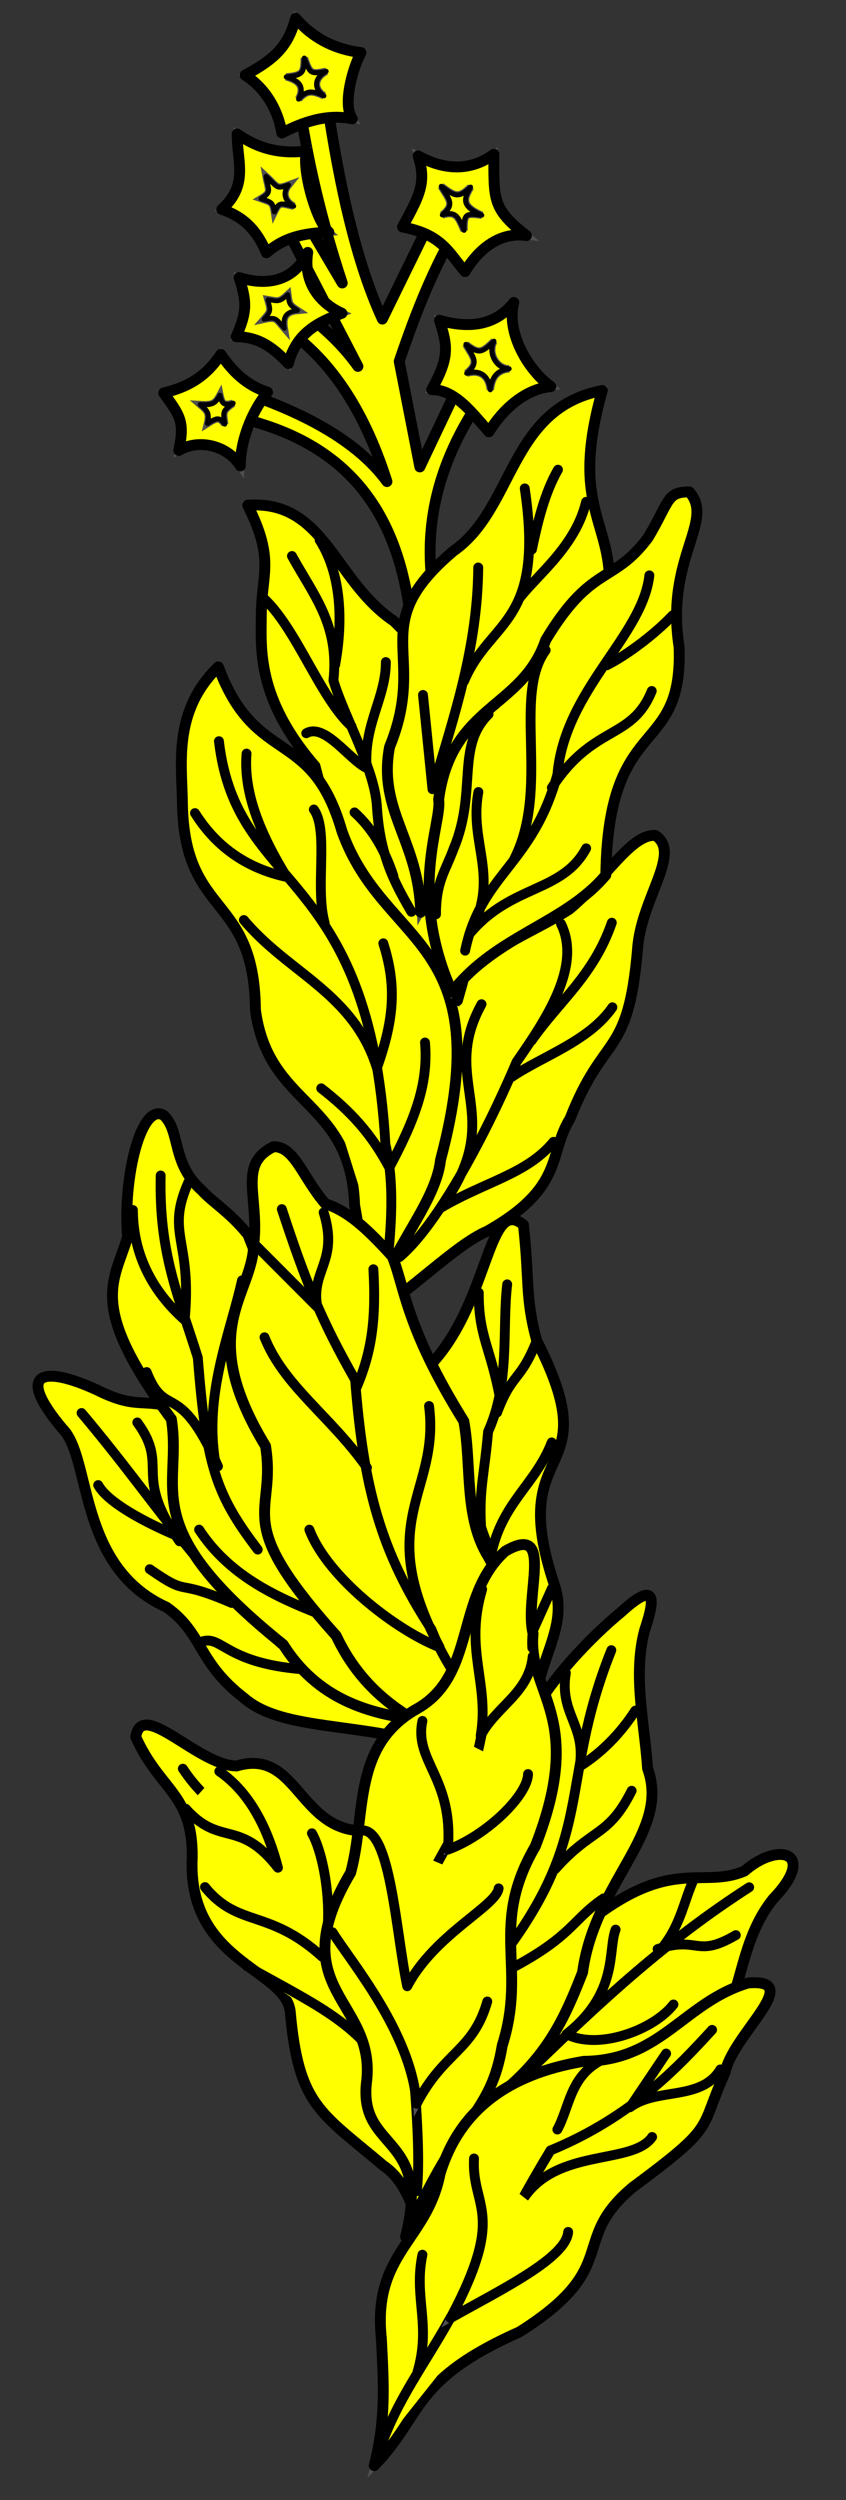 <?xml version="1.0" encoding="utf-8"?>
<svg xmlns:dc="http://purl.org/dc/elements/1.1/" xmlns:xl="http://www.w3.org/1999/xlink"
     xmlns="http://www.w3.org/2000/svg"
     xmlns:xlink="http://www.w3.org/1999/xlink"
     version="1.1"
     viewBox="55.241 67.5 115.759 342"
     width="115.759"
     height="342"
     preserveAspectRatio="xMidYMid meet"
     zoomAndPan="magnify"
     contentScriptType="application/ecmascript"
     contentStyleType="text/css">
   <rect x="55.241" y="67.5" width="115.759" height="342" fill="#333333" stroke="none"/>
   <defs/>
   <g stroke="#505050" fill="#ffff00" stroke-opacity="1" stroke-dasharray="none"
      fill-opacity="1">
      <title>Tabacco, Sprig of</title>
      <g>
         <title>Layer 2</title>
         <g>
            <g>
               <g>
                  <title>path2940</title>
                  <path d="M 99.778 80.091 L 96.072 80.812 C 97.262 89.339 99.287 97.802 102.07 106.216 L 95.944 95.842 L 93.636 97.226 L 104.216 117.623 C 101.833 114.29 99.324 112.189 95.611 109.198 L 94.232 112.415 C 100.08 116.395 104.89 123.02 108.189 133.38 C 103.66 127.156 95.163 123.32 87.35 120.788 L 86.804 124.413 C 104.526 128.067 110.733 139.615 111.721 155.537 L 116.045 154.642 C 111.539 140.867 115.203 129.304 123.338 118.946 L 119.419 117.197 L 112.689 131.377 L 109.864 116.935 C 112.245 109.935 114.578 104.075 118.124 98.089 L 115.276 95.377 L 107.561 111.147 C 103.484 102.317 101.25 90.28 99.778 80.091 Z"/>
                  <path d="M 99.778 80.091 L 96.072 80.812 C 97.262 89.339 99.287 97.802 102.07 106.216 L 95.944 95.842 L 93.636 97.226 L 104.216 117.623 C 101.833 114.29 99.324 112.189 95.611 109.198 L 94.232 112.415 C 100.08 116.395 104.89 123.02 108.189 133.38 C 103.66 127.156 95.163 123.32 87.35 120.788 L 86.804 124.413 C 104.526 128.067 110.733 139.615 111.721 155.537 L 116.045 154.642 C 111.539 140.867 115.203 129.304 123.338 118.946 L 119.419 117.197 L 112.689 131.377 L 109.864 116.935 C 112.245 109.935 114.578 104.075 118.124 98.089 L 115.276 95.377 L 107.561 111.147 C 103.484 102.317 101.25 90.28 99.778 80.091 Z"
                        stroke="black"
                        stroke-linecap="butt"
                        stroke-linejoin="round"
                        stroke-width="1.489"/>
               </g>
               <g>
                  <title>path2942</title>
                  <path d="M 104.632 74.688 C 101.27 74.288 98.174 72.861 95.697 69.997 C 94.685 73.611 93.206 75.4 88.774 77.779 C 91.512 79.527 93.281 82.486 93.801 85.697 C 96.65 84.231 99.902 83.034 103.454 83.757 C 102.097 81.869 103.442 76.966 104.632 74.688 Z"
                        fill="white"/>
                  <path d="M 104.632 74.688 C 101.27 74.288 98.174 72.861 95.697 69.997 C 94.685 73.611 93.206 75.4 88.774 77.779 C 91.512 79.527 93.281 82.486 93.801 85.697 C 96.65 84.231 99.902 83.034 103.454 83.757 C 102.097 81.869 103.442 76.966 104.632 74.688 Z"
                        stroke="black"
                        stroke-linecap="butt"
                        stroke-linejoin="round"
                        stroke-width="1.489"/>
               </g>
               <g>
                  <title>path2944</title>
                  <g xmlns="" id="feature-0">
                     <path xmlns="http://www.w3.org/2000/svg"
                           d="M 99.876 77.258 C 97.67 77.705 97.659 77.538 96.879 75.44 C 96.809 77.429 96.791 77.808 94.403 78.019 C 96.379 78.555 96.911 79.488 96.093 81.065 C 97.108 79.896 97.903 79.799 99.563 80.611 C 98.058 79.619 98.289 78.086 99.876 77.258 Z"
                           fill="#ff0000"/>
                  </g>
                  <path d="M 99.876 77.258 C 97.67 77.705 97.659 77.538 96.879 75.44 C 96.809 77.429 96.791 77.808 94.403 78.019 C 96.379 78.555 96.911 79.488 96.093 81.065 C 97.108 79.896 97.903 79.799 99.563 80.611 C 98.058 79.619 98.289 78.086 99.876 77.258 Z"
                        stroke="black"
                        stroke-linecap="butt"
                        stroke-linejoin="round"
                        stroke-width=".674"/>
               </g>
               <g>
                  <title>path2946</title>
                  <path d="M 122.819 88.604 C 119.568 90.985 115.967 90.771 112.455 88.823 C 113.593 92.414 112.744 94.121 110.31 98.551 C 115.866 99.596 116.725 102.235 118.878 104.659 C 120.499 101.888 123.429 99.149 127.269 99.728 C 122.625 96.085 122.797 94.895 122.819 88.604 Z"
                        fill="white"/>
                  <path d="M 122.819 88.604 C 119.568 90.985 115.967 90.771 112.455 88.823 C 113.593 92.414 112.744 94.121 110.31 98.551 C 115.866 99.596 116.725 102.235 118.878 104.659 C 120.499 101.888 123.429 99.149 127.269 99.728 C 122.625 96.085 122.797 94.895 122.819 88.604 Z"
                        stroke="black"
                        stroke-linecap="butt"
                        stroke-linejoin="round"
                        stroke-width="1.489"/>
               </g>
               <g>
                  <title>path2948</title>
                  <g xmlns="" id="feature-1">
                     <path xmlns="http://www.w3.org/2000/svg"
                           d="M 119.631 93.089 C 117.975 94.724 117.441 94.34 115.616 92.99 C 116.623 94.734 117.6 95.425 115.763 96.904 C 117.704 96.303 117.936 97.215 118.738 99.015 C 118.702 96.698 118.994 96.636 121.166 96.946 C 118.251 95.674 118.73 94.67 119.631 93.089 Z"
                           fill="#ff0000"/>
                  </g>
                  <path d="M 119.631 93.089 C 117.975 94.724 117.441 94.34 115.616 92.99 C 116.623 94.734 117.6 95.425 115.763 96.904 C 117.704 96.303 117.936 97.215 118.738 99.015 C 118.702 96.698 118.994 96.636 121.166 96.946 C 118.251 95.674 118.73 94.67 119.631 93.089 Z"
                        stroke="black"
                        stroke-linecap="butt"
                        stroke-linejoin="round"
                        stroke-width=".674"/>
               </g>
               <g>
                  <title>path2950</title>
                  <path d="M 125.544 108.875 C 122.912 112.266 119.037 112.368 115.376 111.315 C 116.515 114.907 116.744 116.368 114.313 120.801 C 117.561 120.784 119.99 124.158 122.141 126.581 C 123.807 123.849 126.798 120.772 130.611 120.379 C 127.41 118.069 124.477 112.916 125.544 108.875 Z"
                        fill="white"/>
                  <path d="M 125.544 108.875 C 122.912 112.266 119.037 112.368 115.376 111.315 C 116.515 114.907 116.744 116.368 114.313 120.801 C 117.561 120.784 119.99 124.158 122.141 126.581 C 123.807 123.849 126.798 120.772 130.611 120.379 C 127.41 118.069 124.477 112.916 125.544 108.875 Z"
                        stroke="black"
                        stroke-linecap="butt"
                        stroke-linejoin="round"
                        stroke-width="1.489"/>
               </g>
               <g>
                  <title>path2952</title>
                  <g xmlns="" id="feature-2">
                     <path xmlns="http://www.w3.org/2000/svg"
                           d="M 122.834 114.17 C 121.217 115.761 120.77 116.003 118.983 114.608 C 119.947 116.313 120.93 117.089 119.092 118.566 C 121.034 117.968 122.162 119.027 122.33 120.829 C 122.516 119.256 123.072 118.162 124.914 117.949 C 123.145 117.988 121.934 115.752 122.834 114.17 Z"
                           fill="#ff0000"/>
                  </g>
                  <path d="M 122.834 114.17 C 121.217 115.761 120.77 116.003 118.983 114.608 C 119.947 116.313 120.93 117.089 119.092 118.566 C 121.034 117.968 122.162 119.027 122.33 120.829 C 122.516 119.256 123.072 118.162 124.914 117.949 C 123.145 117.988 121.934 115.752 122.834 114.17 Z"
                        stroke="black"
                        stroke-linecap="butt"
                        stroke-linejoin="round"
                        stroke-width=".674"/>
               </g>
               <g>
                  <title>path2954</title>
                  <path d="M 85.454 115.983 C 83.582 118.774 81.33 120.364 77.637 121.253 C 79.837 124.349 80.561 125.058 79.705 129.126 C 82.502 127.454 86.413 128.488 88.126 131.238 C 88.109 127.991 89.557 123.966 91.85 121.147 C 88.827 120.177 86.956 118.156 85.454 115.983 Z"
                        fill="white"/>
                  <path d="M 85.454 115.983 C 83.582 118.774 81.33 120.364 77.637 121.253 C 79.837 124.349 80.561 125.058 79.705 129.126 C 82.502 127.454 86.413 128.488 88.126 131.238 C 88.109 127.991 89.557 123.966 91.85 121.147 C 88.827 120.177 86.956 118.156 85.454 115.983 Z"
                        stroke="black"
                        stroke-linecap="butt"
                        stroke-linejoin="round"
                        stroke-width="1.489"/>
               </g>
               <g>
                  <title>path2956</title>
                  <g xmlns="" id="feature-3">
                     <path xmlns="http://www.w3.org/2000/svg"
                           d="M 85.337 121.56 C 84.704 122.743 84.294 122.939 82.643 122.845 C 83.541 123.627 83.985 123.933 83.626 125.435 C 85.042 124.534 85.299 124.601 85.997 125.523 C 85.749 123.809 85.659 123.731 87.145 122.658 C 85.948 123.036 85.594 122.807 85.337 121.56 Z"
                           fill="#ff0000"/>
                  </g>
                  <path d="M 85.337 121.56 C 84.704 122.743 84.294 122.939 82.643 122.845 C 83.541 123.627 83.985 123.933 83.626 125.435 C 85.042 124.534 85.299 124.601 85.997 125.523 C 85.749 123.809 85.659 123.731 87.145 122.658 C 85.948 123.036 85.594 122.807 85.337 121.56 Z"
                        stroke="black"
                        stroke-linecap="butt"
                        stroke-linejoin="round"
                        stroke-width=".674"/>
               </g>
               <g>
                  <title>path2958</title>
                  <path d="M 97.347 102.03 C 95.324 106.265 91.375 106.538 87.97 105.471 C 89.002 108.815 89.091 110.074 87.563 113.558 C 90.604 113.598 92.512 114.939 94.699 117.236 C 95.794 112.983 98.858 111.545 102.024 110.353 C 100.02 109.481 96.595 106.976 97.347 102.03 Z"
                        fill="white"/>
                  <path d="M 97.347 102.03 C 95.324 106.265 91.375 106.538 87.97 105.471 C 89.002 108.815 89.091 110.074 87.563 113.558 C 90.604 113.598 92.512 114.939 94.699 117.236 C 95.794 112.983 98.858 111.545 102.024 110.353 C 100.02 109.481 96.595 106.976 97.347 102.03 Z"
                        stroke="black"
                        stroke-linecap="butt"
                        stroke-linejoin="round"
                        stroke-width="1.489"/>
               </g>
               <g>
                  <title>path2960</title>
                  <g xmlns="" id="feature-4">
                     <path xmlns="http://www.w3.org/2000/svg"
                           d="M 94.628 107.79 C 93.439 108.885 93.345 108.724 91.891 108.487 C 92.337 110.058 92.298 110.102 91.361 111.181 C 93.108 110.806 93.002 111.109 94.15 112.422 C 93.921 110.961 94.241 110.137 95.961 109.973 C 94.812 109.211 94.806 109.126 94.628 107.79 Z"
                           fill="#ff0000"/>
                  </g>
                  <path d="M 94.628 107.79 C 93.439 108.885 93.345 108.724 91.891 108.487 C 92.337 110.058 92.298 110.102 91.361 111.181 C 93.108 110.806 93.002 111.109 94.15 112.422 C 93.921 110.961 94.241 110.137 95.961 109.973 C 94.812 109.211 94.806 109.126 94.628 107.79 Z"
                        stroke="black"
                        stroke-linecap="butt"
                        stroke-linejoin="round"
                        stroke-width=".626"/>
               </g>
               <g>
                  <title>path2962</title>
                  <path d="M 97.179 88.16 C 93.832 88.563 90.839 88.012 87.69 85.827 C 87.659 89.587 89.318 92.761 85.586 96.143 C 88.698 97.192 90.434 99.095 91.696 102.084 C 94.164 99.972 96.615 99.42 100.231 99.251 C 98.481 97.73 96.51 90.657 97.179 88.16 Z"
                        fill="white"/>
                  <path d="M 97.179 88.16 C 93.832 88.563 90.839 88.012 87.69 85.827 C 87.659 89.587 89.318 92.761 85.586 96.143 C 88.698 97.192 90.434 99.095 91.696 102.084 C 94.164 99.972 96.615 99.42 100.231 99.251 C 98.481 97.73 96.51 90.657 97.179 88.16 Z"
                        stroke="black"
                        stroke-linecap="butt"
                        stroke-linejoin="round"
                        stroke-width="1.489"/>
               </g>
               <g>
                  <title>path2964</title>
                  <g xmlns="" id="feature-5">
                     <path xmlns="http://www.w3.org/2000/svg"
                           d="M 94.72 92.806 C 92.992 93.433 93.266 93.119 91.642 91.629 C 91.99 93.587 92.466 93.766 90.968 94.672 C 92.354 95.166 92.561 95.108 92.782 96.484 C 93.483 95.045 93.63 95.331 95.429 95.71 C 94.245 95.076 93.827 93.923 94.72 92.806 Z"
                           fill="#ff0000"/>
                  </g>
                  <path d="M 94.72 92.806 C 92.992 93.433 93.266 93.119 91.642 91.629 C 91.99 93.587 92.466 93.766 90.968 94.672 C 92.354 95.166 92.561 95.108 92.782 96.484 C 93.483 95.045 93.63 95.331 95.429 95.71 C 94.245 95.076 93.827 93.923 94.72 92.806 Z"
                        stroke="black"
                        stroke-linecap="butt"
                        stroke-linejoin="round"
                        stroke-width=".674"/>
               </g>
            </g>
            <g>
               <g>
                  <title>path2966</title>
                  <path d="M 133.231 220.544 C 137.929 208.559 141.184 212.455 142.48 197.301 C 142.967 190.331 148.558 184.221 144.925 181.795 C 141.602 181.493 137.945 187.982 133.094 191.912 C 127.129 195.688 121.667 197.011 116.584 203.623 C 114.895 218.6 108.762 231.557 107.066 246.452 C 110.609 244.916 117.545 237.761 121.865 235.948 C 132.613 229.894 130.229 225.328 133.231 220.544 Z"/>
                  <path d="M 133.231 220.544 C 137.929 208.559 141.184 212.455 142.48 197.301 C 142.967 190.331 148.558 184.221 144.925 181.795 C 141.602 181.493 137.945 187.982 133.094 191.912 C 127.129 195.688 121.667 197.011 116.584 203.623 C 114.895 218.6 108.762 231.557 107.066 246.452 C 110.609 244.916 117.545 237.761 121.865 235.948 C 132.613 229.894 130.229 225.328 133.231 220.544 Z"
                        stroke="black"
                        stroke-linecap="butt"
                        stroke-linejoin="round"
                        stroke-width="1.489"/>
               </g>
               <g>
                  <title>path2968</title>
                  <path d="M 131.997 193.867 C 134.872 199.699 129.932 206.975 125.919 212.778 C 121.226 223.834 114.723 235.472 109.879 239.488 M 127.988 209.85 C 131.703 204.5 136.463 200.955 138.955 193.723 M 121.131 204.874 C 115.188 215.659 124.912 220.089 115.542 232.74 C 121.688 229.117 127.346 228.117 130.975 223.7 M 125.135 214.914 C 129.361 212.012 135.814 209.968 139.04 205.294"/>
                  <path d="M 131.997 193.867 C 134.872 199.699 129.932 206.975 125.919 212.778 C 121.226 223.834 114.723 235.472 109.879 239.488 M 127.988 209.85 C 131.703 204.5 136.463 200.955 138.955 193.723 M 121.131 204.874 C 115.188 215.659 124.912 220.089 115.542 232.74 C 121.688 229.117 127.346 228.117 130.975 223.7 M 125.135 214.914 C 129.361 212.012 135.814 209.968 139.04 205.294"
                        stroke="black"
                        stroke-linecap="round"
                        stroke-linejoin="round"
                        stroke-width="1.347"/>
               </g>
               <g>
                  <title>path2970</title>
                  <path d="M 109.153 152.477 C 100.942 146.986 99.713 135.855 89.135 136.613 C 92.871 144.1 91.037 145.823 90.995 151.616 C 90.973 156.181 90.3 162.999 98.342 172.31 C 102.198 187.433 107.751 195.355 117.833 204.36 C 123.044 186.667 124.117 167.054 109.153 152.477 Z"/>
                  <path d="M 109.153 152.477 C 100.942 146.986 99.713 135.855 89.135 136.613 C 92.871 144.1 91.037 145.823 90.995 151.616 C 90.973 156.181 90.3 162.999 98.342 172.31 C 102.198 187.433 107.751 195.355 117.833 204.36 C 123.044 186.667 124.117 167.054 109.153 152.477 Z"
                        stroke="black"
                        stroke-linecap="butt"
                        stroke-linejoin="round"
                        stroke-width="1.489"/>
               </g>
               <g>
                  <title>path2972</title>
                  <path d="M 95.19 143.56 C 98.207 149.041 101.676 152.963 100.864 160.595 C 102.365 165.661 106.623 172.81 106.832 178.112 C 107.262 184.456 109.101 188.097 111.534 192.236 M 91.21 149.233 C 95.798 153.392 98.996 162.913 103.359 166.884 M 103.752 178.636 C 106.138 180.792 107.919 183.765 109.08 187.381 M 108.038 158.068 C 108.044 162.97 104.947 166.661 105.419 172.576 C 103.038 171.433 99.681 166.362 97.145 167.809 M 101.099 158.462 C 102.017 153.481 102.254 146.532 98.972 141.37"/>
                  <path d="M 95.19 143.56 C 98.207 149.041 101.676 152.963 100.864 160.595 C 102.365 165.661 106.623 172.81 106.832 178.112 C 107.262 184.456 109.101 188.097 111.534 192.236 M 91.21 149.233 C 95.798 153.392 98.996 162.913 103.359 166.884 M 103.752 178.636 C 106.138 180.792 107.919 183.765 109.08 187.381 M 108.038 158.068 C 108.044 162.97 104.947 166.661 105.419 172.576 C 103.038 171.433 99.681 166.362 97.145 167.809 M 101.099 158.462 C 102.017 153.481 102.254 146.532 98.972 141.37"
                        stroke="black"
                        stroke-linecap="round"
                        stroke-linejoin="round"
                        stroke-width="1.347"/>
               </g>
               <g>
                  <title>path2974</title>
                  <path d="M 115.517 226.192 C 123.631 195.782 107.789 197.253 102.036 181.238 C 97.9 166.812 90.245 172.508 85.111 158.721 C 78.84 164.803 80.15 172.04 80.201 177.444 C 80.478 193.138 90.058 189.679 90.189 205.639 C 91.947 219.003 103.255 217.846 103.76 232.333 C 105.332 241.111 105.595 248.48 105.962 248.788 C 107.098 240.028 114.788 232.805 115.517 226.192 Z"/>
                  <path d="M 115.517 226.192 C 123.631 195.782 107.789 197.253 102.036 181.238 C 97.9 166.812 90.245 172.508 85.111 158.721 C 78.84 164.803 80.15 172.04 80.201 177.444 C 80.478 193.138 90.058 189.679 90.189 205.639 C 91.947 219.003 103.255 217.846 103.76 232.333 C 105.332 241.111 105.595 248.48 105.962 248.788 C 107.098 240.028 114.788 232.805 115.517 226.192 Z"
                        stroke="black"
                        stroke-linecap="butt"
                        stroke-linejoin="round"
                        stroke-width="1.489"/>
               </g>
               <g>
                  <title>path2976</title>
                  <path d="M 85.198 168.894 C 87.621 189.808 105.771 185.768 107.98 224.063 C 109.25 229.401 108.81 235.482 108.09 241.714 M 81.917 178.729 C 85.011 183.657 89.348 186.363 94.471 187.475 C 91.168 182.063 88.504 176.251 88.979 170.591 M 99.67 193.78 C 98.312 188.914 100.255 181.141 98.184 178.238 M 88.607 193.355 C 94.694 200.638 103.631 203.32 106.814 213.605 C 109.151 207.018 109.548 202.379 107.686 196.544 M 99.195 216.382 C 103.097 219.422 105.983 222.467 108.511 227.228 C 111.885 220.891 113.897 215.898 113.393 210.114"/>
                  <path d="M 85.198 168.894 C 87.621 189.808 105.771 185.768 107.98 224.063 C 109.25 229.401 108.81 235.482 108.09 241.714 M 81.917 178.729 C 85.011 183.657 89.348 186.363 94.471 187.475 C 91.168 182.063 88.504 176.251 88.979 170.591 M 99.67 193.78 C 98.312 188.914 100.255 181.141 98.184 178.238 M 88.607 193.355 C 94.694 200.638 103.631 203.32 106.814 213.605 C 109.151 207.018 109.548 202.379 107.686 196.544 M 99.195 216.382 C 103.097 219.422 105.983 222.467 108.511 227.228 C 111.885 220.891 113.897 215.898 113.393 210.114"
                        stroke="black"
                        stroke-linecap="round"
                        stroke-linejoin="round"
                        stroke-width="1.347"/>
               </g>
               <g>
                  <title>path2978</title>
                  <path d="M 138.635 146.602 C 138.389 138.47 133.399 135.993 137.656 120.917 C 124.858 123.387 125.675 137.048 117.271 142.894 C 105.12 153.211 113.873 156.671 108.546 169.682 C 106.901 178.403 112.535 182.431 112.805 192.293 L 138.635 146.602 Z"/>
                  <path d="M 138.635 146.602 C 138.389 138.47 133.399 135.993 137.656 120.917 C 124.858 123.387 125.675 137.048 117.271 142.894 C 105.12 153.211 113.873 156.671 108.546 169.682 C 106.901 178.403 112.535 182.431 112.805 192.293 L 138.635 146.602 Z"
                        stroke="black"
                        stroke-linecap="butt"
                        stroke-linejoin="round"
                        stroke-width="1.489"/>
               </g>
               <g>
                  <title>path2980</title>
                  <path d="M 127.042 134.311 C 129.819 153.035 122.309 152.172 118.743 160.679 M 131.589 131.755 C 129.721 135.005 128.771 139.101 128.025 142.673 M 113.119 162.565 L 114.417 175.464 M 114.417 175.464 C 117.416 165.316 120.579 156.082 120.678 145.131 M 126.327 149.328 C 128.79 146.111 133.988 142.235 135.438 136.151"/>
                  <path d="M 127.042 134.311 C 129.819 153.035 122.309 152.172 118.743 160.679 M 131.589 131.755 C 129.721 135.005 128.771 139.101 128.025 142.673 M 113.119 162.565 L 114.417 175.464 M 114.417 175.464 C 117.416 165.316 120.579 156.082 120.678 145.131 M 126.327 149.328 C 128.79 146.111 133.988 142.235 135.438 136.151"
                        stroke="black"
                        stroke-linecap="round"
                        stroke-linejoin="round"
                        stroke-width="1.347"/>
               </g>
               <g>
                  <title>path2982</title>
                  <path d="M 138.133 187.205 C 138.459 164.869 148.742 171.322 148.158 155.992 C 146.251 143.824 153.119 138.786 149.56 134.791 C 146.432 134.808 146.917 135.993 143.935 141.026 C 139.135 147.489 136.218 144.575 129.911 155.054 C 126.723 164.502 116.994 163.874 115.259 176.871 C 115.782 179.951 110.963 189.581 117.097 203.198 C 123.137 195.447 132.547 193.863 138.133 187.205 Z"/>
                  <path d="M 138.133 187.205 C 138.459 164.869 148.742 171.322 148.158 155.992 C 146.251 143.824 153.119 138.786 149.56 134.791 C 146.432 134.808 146.917 135.993 143.935 141.026 C 139.135 147.489 136.218 144.575 129.911 155.054 C 126.723 164.502 116.994 163.874 115.259 176.871 C 115.782 179.951 110.963 189.581 117.097 203.198 C 123.137 195.447 132.547 193.863 138.133 187.205 Z"
                        stroke="black"
                        stroke-linecap="butt"
                        stroke-linejoin="round"
                        stroke-width="1.489"/>
               </g>
               <g>
                  <title>path2984</title>
                  <path d="M 125.605 185.006 C 130.543 175.321 125.344 162.723 129.907 156.45 M 114.9 192.576 C 114.893 188.139 116.163 186.719 117.323 183.575 C 120.573 175.812 117.585 169.653 122.095 165.203 M 120.702 175.845 C 119.344 183.017 123.835 187.484 119.447 195.304 C 125.138 188.424 132.141 189.714 135.445 183.553 M 130.749 175.261 C 136.449 166.525 141.676 168.812 144.421 162.024 M 138.283 158.505 C 141.113 157.075 144.997 154.116 147.274 151.676 M 144.094 146.211 C 143.173 154.529 132.532 161.839 131.518 173.421 C 128.092 185.928 121.085 186.967 118.884 197.551"/>
                  <path d="M 125.605 185.006 C 130.543 175.321 125.344 162.723 129.907 156.45 M 114.9 192.576 C 114.893 188.139 116.163 186.719 117.323 183.575 C 120.573 175.812 117.585 169.653 122.095 165.203 M 120.702 175.845 C 119.344 183.017 123.835 187.484 119.447 195.304 C 125.138 188.424 132.141 189.714 135.445 183.553 M 130.749 175.261 C 136.449 166.525 141.676 168.812 144.421 162.024 M 138.283 158.505 C 141.113 157.075 144.997 154.116 147.274 151.676 M 144.094 146.211 C 143.173 154.529 132.532 161.839 131.518 173.421 C 128.092 185.928 121.085 186.967 118.884 197.551"
                        stroke="black"
                        stroke-linecap="round"
                        stroke-linejoin="round"
                        stroke-width="1.347"/>
               </g>
            </g>
            <g>
               <g>
                  <title>path2986</title>
                  <path d="M 114.564 253.769 C 122.269 245.088 122.032 231.093 126.857 235.049 C 127.726 242.789 127.053 244.899 128.692 250.936 C 138.729 270.608 124.123 263.962 131.226 284.682 C 133.218 291.978 126.791 295.358 127.802 310.577 C 113.41 293.497 108.826 273.909 114.564 253.769 Z"/>
                  <path d="M 114.564 253.769 C 122.269 245.088 122.032 231.093 126.857 235.049 C 127.726 242.789 127.053 244.899 128.692 250.936 C 138.729 270.608 124.123 263.962 131.226 284.682 C 133.218 291.978 126.791 295.358 127.802 310.577 C 113.41 293.497 108.826 273.909 114.564 253.769 Z"
                        stroke="black"
                        stroke-linecap="butt"
                        stroke-linejoin="round"
                        stroke-width="1.489"/>
               </g>
               <g>
                  <title>path2988</title>
                  <path d="M 124.642 243.197 C 123.924 249.348 125.063 256.659 122.028 263.347 C 121.516 269.329 120.773 271.151 121.069 276.396 C 123.322 283.51 127.625 286.795 125.381 305.394"/>
                  <path d="M 124.642 243.197 C 123.924 249.348 125.063 256.659 122.028 263.347 C 121.516 269.329 120.773 271.151 121.069 276.396 C 123.322 283.51 127.625 286.795 125.381 305.394"
                        stroke="black"
                        stroke-linecap="round"
                        stroke-linejoin="round"
                        stroke-width="1.348"/>
               </g>
               <g>
                  <title>path2990</title>
                  <path d="M 128.724 250.806 C 126.452 256.584 125.335 255.191 123.257 260.742 M 130.763 284.789 L 125.92 295.559"/>
                  <path d="M 128.724 250.806 C 126.452 256.584 125.335 255.191 123.257 260.742 M 130.763 284.789 L 125.92 295.559"
                        stroke="black"
                        stroke-linecap="round"
                        stroke-linejoin="round"
                        stroke-width="1.347"/>
               </g>
               <g>
                  <title>path2992</title>
                  <path d="M 122.412 280.362 C 123.845 273.068 128.478 270.656 130.733 264.819"/>
                  <path d="M 122.412 280.362 C 123.845 273.068 128.478 270.656 130.733 264.819"
                        stroke="black"
                        stroke-linecap="round"
                        stroke-linejoin="round"
                        stroke-width="1.348"/>
               </g>
               <g>
                  <title>path2994</title>
                  <path d="M 123.641 258.698 C 122.351 251.789 120.717 250.272 120.753 244.339"/>
                  <path d="M 123.641 258.698 C 122.351 251.789 120.717 250.272 120.753 244.339"
                        stroke="black"
                        stroke-linecap="round"
                        stroke-linejoin="round"
                        stroke-width="1.347"/>
               </g>
               <g>
                  <title>path2996</title>
                  <path d="M 88.665 299.82 C 82.199 294.838 83.079 290.969 78.033 287.37 C 65.758 281.834 67.806 266.885 63.776 262.929 C 57.29 255.201 61.031 254.216 68.478 257.63 C 75.66 261.224 74.622 257.249 84.892 262.574 L 122.659 309.747 C 109.544 302.149 95.076 305.366 88.665 299.82 Z"/>
                  <path d="M 88.665 299.82 C 82.199 294.838 83.079 290.969 78.033 287.37 C 65.758 281.834 67.806 266.885 63.776 262.929 C 57.29 255.201 61.031 254.216 68.478 257.63 C 75.66 261.224 74.622 257.249 84.892 262.574 L 122.659 309.747 C 109.544 302.149 95.076 305.366 88.665 299.82 Z"
                        stroke="black"
                        stroke-linecap="butt"
                        stroke-linejoin="round"
                        stroke-width="1.489"/>
               </g>
               <g>
                  <title>path2998</title>
                  <path d="M 86.938 286.782 C 78.729 283.24 81.476 286.149 75.73 282.162 M 97.598 295.926 C 86.207 295.257 85.701 291.22 82.96 292.036"/>
                  <path d="M 86.938 286.782 C 78.729 283.24 81.476 286.149 75.73 282.162 M 97.598 295.926 C 86.207 295.257 85.701 291.22 82.96 292.036"
                        stroke="black"
                        stroke-linecap="round"
                        stroke-linejoin="round"
                        stroke-width="1.348"/>
               </g>
               <g>
                  <title>path3000</title>
                  <path d="M 79.8 278.35 C 73.297 268.978 78.507 268.263 74.028 262.09 M 79.507 277.623 C 75.181 275.812 69.96 273.046 68.677 270.654 M 66.401 260.796 C 78.104 274.709 81.955 282.924 97.676 295.726"/>
                  <path d="M 79.8 278.35 C 73.297 268.978 78.507 268.263 74.028 262.09 M 79.507 277.623 C 75.181 275.812 69.96 273.046 68.677 270.654 M 66.401 260.796 C 78.104 274.709 81.955 282.924 97.676 295.726"
                        stroke="black"
                        stroke-linecap="round"
                        stroke-linejoin="round"
                        stroke-width="1.347"/>
               </g>
               <g>
                  <title>path3002</title>
                  <path d="M 93.996 292.481 C 73.672 276.16 80.256 271.342 78.686 261.625 C 67.227 246.129 70.779 242.986 72.697 236.74 C 72.021 228.527 74.59 218.222 77.647 220.082 C 79.988 222.289 78.67 226.626 82.817 230.309 C 84.374 232.028 86.692 233.325 89.176 236.417 C 97.668 257.852 105.102 285.029 112.997 302.814 C 105.545 302.032 98.626 299.845 93.996 292.481 Z"/>
                  <path d="M 93.996 292.481 C 73.672 276.16 80.256 271.342 78.686 261.625 C 67.227 246.129 70.779 242.986 72.697 236.74 C 72.021 228.527 74.59 218.222 77.647 220.082 C 79.988 222.289 78.67 226.626 82.817 230.309 C 84.374 232.028 86.692 233.325 89.176 236.417 C 97.668 257.852 105.102 285.029 112.997 302.814 C 105.545 302.032 98.626 299.845 93.996 292.481 Z"
                        stroke="black"
                        stroke-linecap="butt"
                        stroke-linejoin="round"
                        stroke-width="1.489"/>
               </g>
               <g>
                  <title>path3004</title>
                  <path d="M 77.226 228.305 C 76.99 238.927 79.56 244.503 82.305 253.216 C 83.469 267.79 84.64 271.796 90.508 279.483 M 81.033 229.196 C 77.86 236.343 81.557 237.017 80.506 248.071 C 78.046 245.891 73.441 241.028 73.428 233.03 M 85.066 268.093 C 79.627 255.91 77.947 261.858 75.308 255.197 M 84.727 267.682 C 83.094 258.224 86.735 249.933 88.356 242.655 M 98.821 288.253 C 92.844 285.906 86.544 282.962 82.483 276.752"/>
                  <path d="M 77.226 228.305 C 76.99 238.927 79.56 244.503 82.305 253.216 C 83.469 267.79 84.64 271.796 90.508 279.483 M 81.033 229.196 C 77.86 236.343 81.557 237.017 80.506 248.071 C 78.046 245.891 73.441 241.028 73.428 233.03 M 85.066 268.093 C 79.627 255.91 77.947 261.858 75.308 255.197 M 84.727 267.682 C 83.094 258.224 86.735 249.933 88.356 242.655 M 98.821 288.253 C 92.844 285.906 86.544 282.962 82.483 276.752"
                        stroke="black"
                        stroke-linecap="round"
                        stroke-linejoin="round"
                        stroke-width="1.347"/>
               </g>
               <g>
                  <title>path3006</title>
                  <path d="M 101.225 291.24 C 86.659 274.995 93.142 275.025 91.571 265.31 C 81.925 249.455 89.777 244.832 89.964 237.702 C 90.728 231.235 87.734 226.733 92.688 224.37 C 95.547 224.32 96.654 228.583 99.735 232.149 C 102.72 233.17 105.068 235.132 108.918 239.375 C 110.617 243.564 110.749 249.153 118.706 261.917 C 119.821 268.073 118.684 275.055 122.079 280.502 C 127.559 290.479 123.888 304.214 127.428 312.131 C 121.063 304.682 107.884 305.281 101.225 291.24 Z"/>
                  <path d="M 101.225 291.24 C 86.659 274.995 93.142 275.025 91.571 265.31 C 81.925 249.455 89.777 244.832 89.964 237.702 C 90.728 231.235 87.734 226.733 92.688 224.37 C 95.547 224.32 96.654 228.583 99.735 232.149 C 102.72 233.17 105.068 235.132 108.918 239.375 C 110.617 243.564 110.749 249.153 118.706 261.917 C 119.821 268.073 118.684 275.055 122.079 280.502 C 127.559 290.479 123.888 304.214 127.428 312.131 C 121.063 304.682 107.884 305.281 101.225 291.24 Z"
                        stroke="black"
                        stroke-linecap="butt"
                        stroke-linejoin="round"
                        stroke-width="1.489"/>
               </g>
               <g>
                  <title>path3008</title>
                  <path d="M 93.804 232.907 C 97.087 242.899 99.215 248.152 103.832 256.247 C 104.981 271.009 107.292 279.699 114.287 290.424 C 116.259 295.528 119.436 299.5 123.557 304.106 M 99.526 233.356 C 101.628 240.08 97.695 241.293 98.671 246.321 M 98.671 246.321 L 90.005 237.631 M 105.45 268.274 C 100.538 261.285 94.072 257.097 91.435 250.436 M 104.06 257.234 C 106.035 252.563 106.737 248.186 106.329 241.132 M 113.946 259.838 C 115.48 271.762 106.174 275.378 115.399 292.854 C 109.423 290.51 100.066 283.323 97.57 276.753"/>
                  <path d="M 93.804 232.907 C 97.087 242.899 99.215 248.152 103.832 256.247 C 104.981 271.009 107.292 279.699 114.287 290.424 C 116.259 295.528 119.436 299.5 123.557 304.106 M 99.526 233.356 C 101.628 240.08 97.695 241.293 98.671 246.321 M 98.671 246.321 L 90.005 237.631 M 105.45 268.274 C 100.538 261.285 94.072 257.097 91.435 250.436 M 104.06 257.234 C 106.035 252.563 106.737 248.186 106.329 241.132 M 113.946 259.838 C 115.48 271.762 106.174 275.378 115.399 292.854 C 109.423 290.51 100.066 283.323 97.57 276.753"
                        stroke="black"
                        stroke-linecap="round"
                        stroke-linejoin="round"
                        stroke-width="1.347"/>
               </g>
               <g>
                  <title>path3010</title>
                  <path d="M 121.458 287.608 C 122.299 292.301 119.352 297.805 122.932 303.517"/>
                  <path d="M 121.458 287.608 C 122.299 292.301 119.352 297.805 122.932 303.517"
                        stroke="black"
                        stroke-linecap="round"
                        stroke-linejoin="round"
                        stroke-width="1.348"/>
               </g>
            </g>
            <g>
               <g>
                  <title>path3024</title>
                  <path d="M 98.317 323.266 C 96.315 327.162 96.167 332.147 95.549 335.932"/>
                  <path d="M 98.317 323.266 C 96.315 327.162 96.167 332.147 95.549 335.932"
                        stroke="black"
                        stroke-linecap="round"
                        stroke-linejoin="round"
                        stroke-width="1.347"/>
               </g>
               <g>
                  <title>path3012</title>
                  <path d="M 154.907 342.531 C 156.943 337.353 157.242 332.051 161 327.296 C 167.121 320.938 161.815 319.348 157.116 323.452 C 150.707 326.194 146.383 320.422 132.241 333.409 L 122.795 357.083 Z"/>
                  <path d="M 154.907 342.531 C 156.943 337.353 157.242 332.051 161 327.296 C 167.121 320.938 161.815 319.348 157.116 323.452 C 150.707 326.194 146.383 320.422 132.241 333.409 L 122.795 357.083 Z"
                        stroke="black"
                        stroke-linecap="butt"
                        stroke-linejoin="round"
                        stroke-width="1.489"/>
               </g>
               <g>
                  <title>path3014</title>
                  <path d="M 157.752 325.677 C 146.335 333.019 137.532 341.254 128.664 349.822 M 150.237 324.43 C 148.817 327.539 148.439 330.599 146.028 333.73 M 147.391 341.71 C 144.751 345.143 137.157 348.038 132.754 345.77 C 139.937 340.134 138.387 334.215 139.477 331.47 M 145.221 334.13 C 150.939 332.281 150.412 335.439 155.924 332.224"/>
                  <path d="M 157.752 325.677 C 146.335 333.019 137.532 341.254 128.664 349.822 M 150.237 324.43 C 148.817 327.539 148.439 330.599 146.028 333.73 M 147.391 341.71 C 144.751 345.143 137.157 348.038 132.754 345.77 C 139.937 340.134 138.387 334.215 139.477 331.47 M 145.221 334.13 C 150.939 332.281 150.412 335.439 155.924 332.224"
                        stroke="black"
                        stroke-linecap="round"
                        stroke-linejoin="round"
                        stroke-width="1.347"/>
               </g>
               <g>
                  <title>path3016</title>
                  <path d="M 107.509 317.712 C 96.05 319.983 96.634 306.38 87.62 309.085 C 82.354 309.049 74.627 299.828 73.814 305.115 C 77.137 312.492 81.615 312.849 81.545 321.581 C 80.831 335.847 94.189 336.815 94.948 342.623 C 96.089 355.491 99 356.401 107.694 363.75 C 112.346 366.927 112.201 373.628 115.166 378.235 L 107.509 317.712 Z"/>
                  <path d="M 107.509 317.712 C 96.05 319.983 96.634 306.38 87.62 309.085 C 82.354 309.049 74.627 299.828 73.814 305.115 C 77.137 312.492 81.615 312.849 81.545 321.581 C 80.831 335.847 94.189 336.815 94.948 342.623 C 96.089 355.491 99 356.401 107.694 363.75 C 112.346 366.927 112.201 373.628 115.166 378.235 L 107.509 317.712 Z"
                        stroke="black"
                        stroke-linecap="butt"
                        stroke-linejoin="round"
                        stroke-width="1.489"/>
               </g>
               <g>
                  <title>path3018</title>
                  <path d="M 80.259 309.456 C 84.003 315.113 87.92 315.919 92.208 321.209 C 99.306 330.35 95.017 324.631 101.519 339.486"/>
                  <path d="M 80.259 309.456 C 84.003 315.113 87.92 315.919 92.208 321.209 C 99.306 330.35 95.017 324.631 101.519 339.486"
                        stroke="black"
                        stroke-linecap="round"
                        stroke-linejoin="round"
                        stroke-width="1.348"/>
               </g>
               <g>
                  <title>path3020</title>
                  <path d="M 80.653 314.934 C 85.369 320.223 87.99 316.233 93.273 323.005 C 92.143 318.67 89.938 313.051 85.248 309.824 M 83.287 325.65 C 87.856 331.254 91.984 328.542 99.349 335.202 C 101.088 329.796 99.655 321.286 97.922 318.289"/>
                  <path d="M 80.653 314.934 C 85.369 320.223 87.99 316.233 93.273 323.005 C 92.143 318.67 89.938 313.051 85.248 309.824 M 83.287 325.65 C 87.856 331.254 91.984 328.542 99.349 335.202 C 101.088 329.796 99.655 321.286 97.922 318.289"
                        stroke="black"
                        stroke-linecap="round"
                        stroke-linejoin="round"
                        stroke-width="1.347"/>
               </g>
               <g>
                  <title>path3022</title>
                  <path d="M 88.989 336.447 C 96.87 340.895 102.831 343.555 106.752 348.947"/>
                  <path d="M 88.989 336.447 C 96.87 340.895 102.831 343.555 106.752 348.947"
                        stroke="black"
                        stroke-linecap="round"
                        stroke-linejoin="round"
                        stroke-width="1.348"/>
               </g>
               <g>
                  <title>path3026</title>
                  <path d="M 134.953 337.323 C 136.652 324.832 147.032 318.19 143.85 309.424 C 143.417 303.039 141.798 296.594 143.466 290.444 C 144.408 287.583 145.834 282.887 140.251 288.017 C 136.269 291.274 130.33 297.365 127.571 302.961 L 117.417 358.267 C 128.953 351.422 131.875 345.213 134.953 337.323 Z"/>
                  <path d="M 134.953 337.323 C 136.652 324.832 147.032 318.19 143.85 309.424 C 143.417 303.039 141.798 296.594 143.466 290.444 C 144.408 287.583 145.834 282.887 140.251 288.017 C 136.269 291.274 130.33 297.365 127.571 302.961 L 117.417 358.267 C 128.953 351.422 131.875 345.213 134.953 337.323 Z"
                        stroke="black"
                        stroke-linecap="butt"
                        stroke-linejoin="round"
                        stroke-width="1.489"/>
               </g>
               <g>
                  <title>path3028</title>
                  <path d="M 131.229 323.179 C 136.282 317.472 138.454 318.882 141.669 312.475 M 123.15 337.813 C 133.575 332.723 133.279 330.265 137.819 327.203 M 142.172 301.508 C 140.093 304.707 137.531 307.295 134.551 309.161 C 135.479 303.511 131.741 302.012 132.668 296.36 M 138.891 293.241 C 131.447 311.899 137.1 318.573 122.898 336.48"/>
                  <path d="M 131.229 323.179 C 136.282 317.472 138.454 318.882 141.669 312.475 M 123.15 337.813 C 133.575 332.723 133.279 330.265 137.819 327.203 M 142.172 301.508 C 140.093 304.707 137.531 307.295 134.551 309.161 C 135.479 303.511 131.741 302.012 132.668 296.36 M 138.891 293.241 C 131.447 311.899 137.1 318.573 122.898 336.48"
                        stroke="black"
                        stroke-linecap="round"
                        stroke-linejoin="round"
                        stroke-width="1.347"/>
               </g>
               <g>
                  <title>path3030</title>
                  <path d="M 123.965 347.32 C 127.405 336.454 122.111 331.053 128.488 320.074 C 135.473 302.224 127.387 299.28 128.183 290.987 C 126.903 285.894 131.237 275.715 124.375 279.7 C 117.523 285.829 120.452 296.559 112.39 301.209 C 103.302 306.261 105.418 315.675 103.218 323.691 C 93.598 339.873 106.926 341.006 105.369 352.538 C 104.432 361.786 114.34 359.556 110.735 373.471 C 118.37 356.264 122.366 356.869 123.965 347.32 Z"/>
                  <path d="M 123.965 347.32 C 127.405 336.454 122.111 331.053 128.488 320.074 C 135.473 302.224 127.387 299.28 128.183 290.987 C 126.903 285.894 131.237 275.715 124.375 279.7 C 117.523 285.829 120.452 296.559 112.39 301.209 C 103.302 306.261 105.418 315.675 103.218 323.691 C 93.598 339.873 106.926 341.006 105.369 352.538 C 104.432 361.786 114.34 359.556 110.735 373.471 C 118.37 356.264 122.366 356.869 123.965 347.32 Z"
                        stroke="black"
                        stroke-linecap="butt"
                        stroke-linejoin="round"
                        stroke-width="1.489"/>
               </g>
               <g>
                  <title>path3032</title>
                  <path d="M 123.997 292.232 C 121.77 298.614 122.145 300.659 120.593 307.308 C 119.866 319.21 113.203 320.187 110.942 335.357 C 110.475 340.839 113.162 358.557 112.285 367.259"/>
                  <path d="M 123.997 292.232 C 121.77 298.614 122.145 300.659 120.593 307.308 C 119.866 319.21 113.203 320.187 110.942 335.357 C 110.475 340.839 113.162 358.557 112.285 367.259"
                        stroke="black"
                        stroke-linecap="round"
                        stroke-linejoin="round"
                        stroke-width="1.347"/>
               </g>
               <g>
                  <title>path3034</title>
                  <path d="M 121.214 284.918 C 118.735 293.267 122.242 297.722 121.01 304.944 C 123.118 300.936 127.633 299.113 128.132 294.106"/>
                  <path d="M 121.214 284.918 C 118.735 293.267 122.242 297.722 121.01 304.944 C 123.118 300.936 127.633 299.113 128.132 294.106"
                        stroke="black"
                        stroke-linecap="round"
                        stroke-linejoin="round"
                        stroke-width="1.348"/>
               </g>
               <g>
                  <title>path3036</title>
                  <path d="M 113.042 302.921 C 111.869 308.524 117.328 310.657 116.522 320.533 C 121.828 318.607 127.442 313.096 127.494 310.189 M 104.771 317.907 C 108.679 317.639 109.419 331.93 110.961 339.22 C 114.702 332.101 123.17 328.257 123.469 325.83 M 100.734 331.829 C 103.218 335.827 111.521 345.588 112.253 355.293 C 115.964 348.121 119.942 348.165 121.915 341.305"/>
                  <path d="M 113.042 302.921 C 111.869 308.524 117.328 310.657 116.522 320.533 C 121.828 318.607 127.442 313.096 127.494 310.189 M 104.771 317.907 C 108.679 317.639 109.419 331.93 110.961 339.22 C 114.702 332.101 123.17 328.257 123.469 325.83 M 100.734 331.829 C 103.218 335.827 111.521 345.588 112.253 355.293 C 115.964 348.121 119.942 348.165 121.915 341.305"
                        stroke="black"
                        stroke-linecap="round"
                        stroke-linejoin="round"
                        stroke-width="1.347"/>
               </g>
               <g>
                  <title>path3038</title>
                  <path d="M 126.338 386.498 C 140.468 377.541 132.99 374.114 141.796 366.736 C 153.52 358.041 150.786 359.095 154.457 351.018 C 155.472 345.812 165.498 338.115 157.611 338.768 C 148.778 341.425 145.683 349.399 135.118 349.488 C 124.529 351.248 118.004 356.367 115.44 364.915 C 113.676 374.005 106.174 375.762 107.424 387.409 C 107.775 394.21 108.014 398.499 106.445 404.798 C 113.143 397.912 111.366 393.151 126.338 386.498 Z"/>
                  <path d="M 126.338 386.498 C 140.468 377.541 132.99 374.114 141.796 366.736 C 153.52 358.041 150.786 359.095 154.457 351.018 C 155.472 345.812 165.498 338.115 157.611 338.768 C 148.778 341.425 145.683 349.399 135.118 349.488 C 124.529 351.248 118.004 356.367 115.44 364.915 C 113.676 374.005 106.174 375.762 107.424 387.409 C 107.775 394.21 108.014 398.499 106.445 404.798 C 113.143 397.912 111.366 393.151 126.338 386.498 Z"
                        stroke="black"
                        stroke-linecap="butt"
                        stroke-linejoin="round"
                        stroke-width="1.489"/>
               </g>
               <g>
                  <title>path3040</title>
                  <path d="M 152.676 345.183 C 148.162 350.096 141.747 357.079 130.561 361.679 C 125.013 370.804 122.424 377.077 116.902 384.532 C 113.336 390.958 109.697 395.567 107.326 402.267 M 146.387 348.421 L 141.444 355.777 M 141.444 355.777 C 145.058 353.048 151.208 354.931 153.812 350.594"/>
                  <path d="M 152.676 345.183 C 148.162 350.096 141.747 357.079 130.561 361.679 C 125.013 370.804 122.424 377.077 116.902 384.532 C 113.336 390.958 109.697 395.567 107.326 402.267 M 146.387 348.421 L 141.444 355.777 M 141.444 355.777 C 145.058 353.048 151.208 354.931 153.812 350.594"
                        stroke="black"
                        stroke-linecap="round"
                        stroke-linejoin="round"
                        stroke-width="1.347"/>
               </g>
               <g>
                  <title>path3042</title>
                  <path d="M 137.316 349.443 C 133.232 351.694 133.169 355.755 131.505 358.818 M 126.77 368.403 C 131.336 361.229 141.783 363.732 144.472 359.838"/>
                  <path d="M 137.316 349.443 C 133.232 351.694 133.169 355.755 131.505 358.818 M 126.77 368.403 C 131.336 361.229 141.783 363.732 144.472 359.838"
                        stroke="black"
                        stroke-linecap="round"
                        stroke-linejoin="round"
                        stroke-width="1.348"/>
               </g>
               <g>
                  <title>path3044</title>
                  <path d="M 120.1 362.776 C 119.725 369.563 124.647 370.048 116.884 384.616 C 123.914 380.668 132.723 376.375 132.983 372.824 M 113.043 375.938 C 111.82 381.789 114.263 385.523 112.368 391.97"/>
                  <path d="M 120.1 362.776 C 119.725 369.563 124.647 370.048 116.884 384.616 C 123.914 380.668 132.723 376.375 132.983 372.824 M 113.043 375.938 C 111.82 381.789 114.263 385.523 112.368 391.97"
                        stroke="black"
                        stroke-linecap="round"
                        stroke-linejoin="round"
                        stroke-width="1.347"/>
               </g>
            </g>
         </g>
      </g>
   </g>
</svg>
